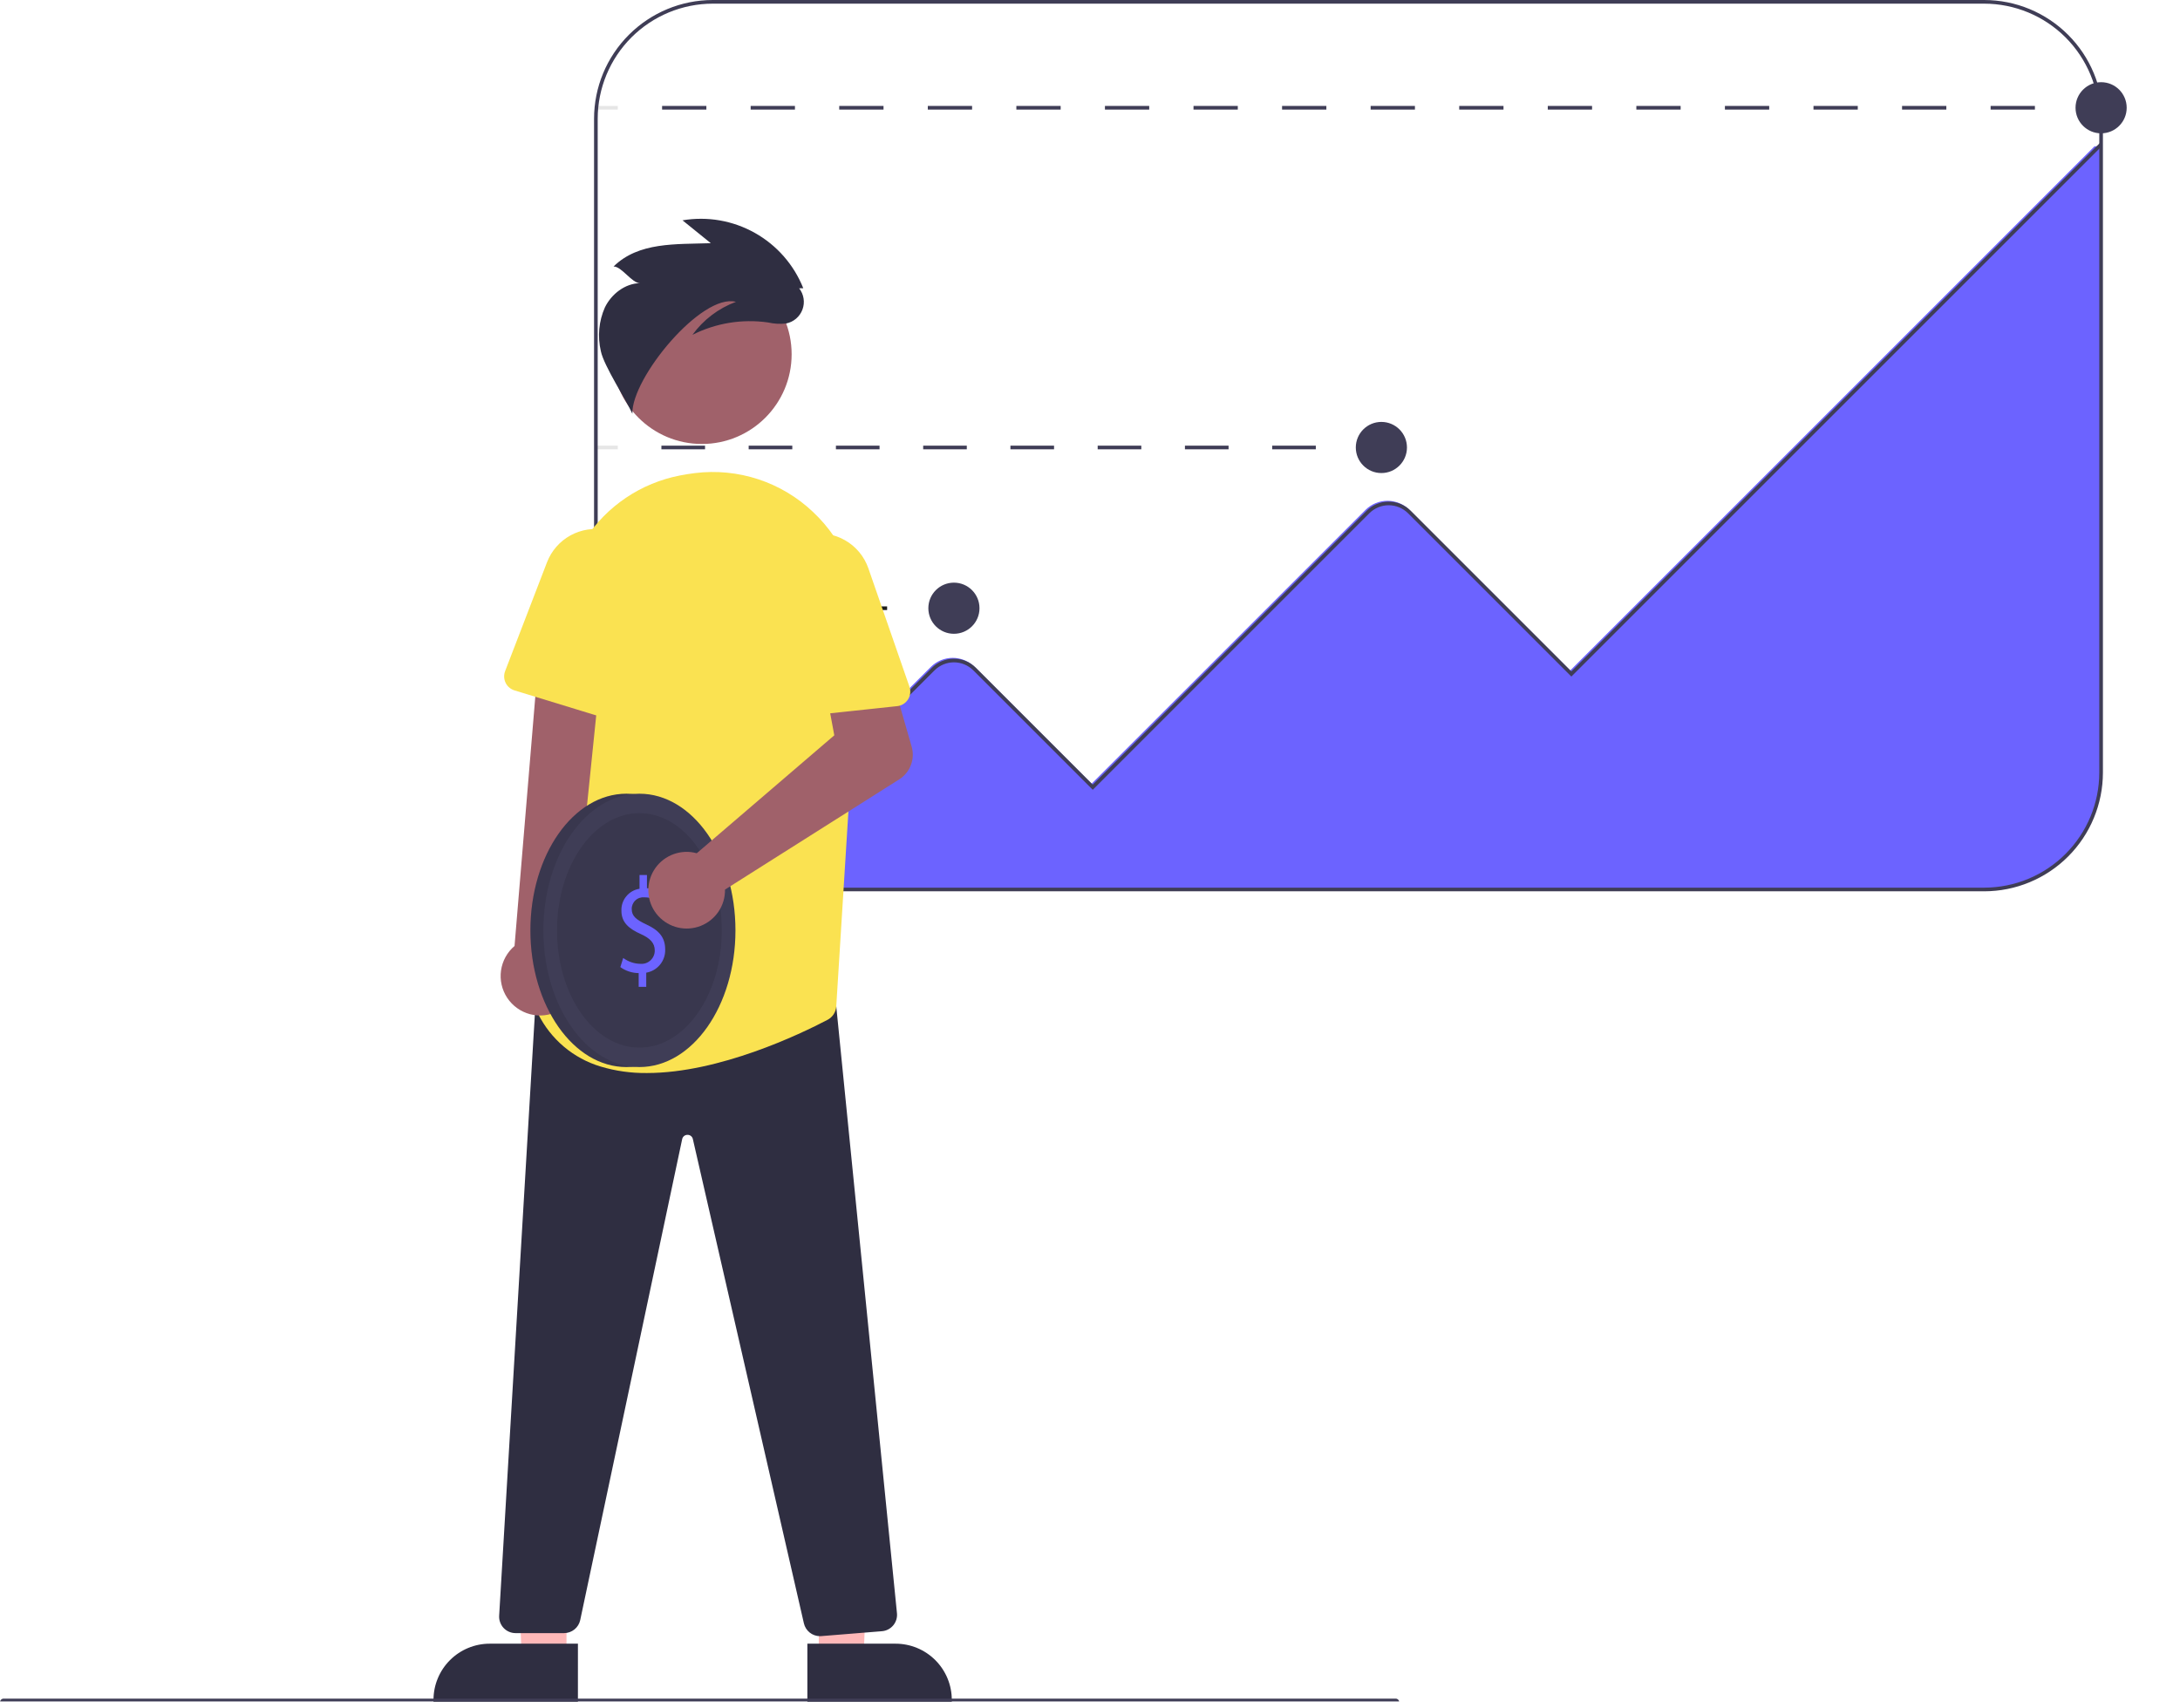 <svg width="208" height="163" viewBox="0 0 208 163" fill="none" xmlns="http://www.w3.org/2000/svg">
<g clip-path="url(#clip0_347_8763)">
<path d="M200.472 10.109H198.381V10.458H200.472V10.109Z" fill="#E6E6E6"/>
<path d="M194.156 10.458H189.931V10.109H194.156V10.458ZM185.706 10.458H181.481V10.109H185.706L185.706 10.458ZM177.255 10.458H173.03V10.109H177.255V10.458ZM168.805 10.458H164.579V10.109H168.805V10.458ZM160.354 10.458H156.129V10.109H160.354V10.458ZM151.903 10.458H147.678V10.109H151.903V10.458ZM143.453 10.458H139.228V10.109H143.453V10.458ZM135.002 10.458H130.777V10.109H135.002V10.458ZM126.552 10.458H122.326V10.109H126.552V10.458ZM118.101 10.458H113.876V10.109H118.101V10.458ZM109.65 10.458H105.425V10.109H109.65V10.458ZM101.2 10.458H96.974V10.109H101.2V10.458ZM92.749 10.458H88.524V10.109H92.749V10.458ZM84.299 10.458H80.073V10.109H84.299V10.458ZM75.848 10.458H71.623V10.109H75.848V10.458ZM67.397 10.458H63.172V10.109H67.397V10.458Z" fill="#3F3D56"/>
<path d="M58.945 10.109H56.853V10.458H58.945V10.109Z" fill="#E6E6E6"/>
<path d="M131.801 42.528H129.709V42.876H131.801V42.528Z" fill="#E6E6E6"/>
<path d="M125.546 42.876H121.383V42.528H125.546V42.876ZM117.221 42.876H113.058V42.528H117.221V42.876ZM108.895 42.876H104.733V42.528H108.895V42.876ZM100.57 42.876H96.408V42.528H100.57V42.876ZM92.245 42.876H88.083V42.528H92.245V42.876ZM83.92 42.876H79.758V42.528H83.92V42.876ZM75.595 42.876H71.433V42.528H75.595L75.595 42.876ZM67.27 42.876H63.107V42.528H67.27V42.876Z" fill="#3F3D56"/>
<path d="M58.945 42.528H56.853V42.876H58.945V42.528Z" fill="#E6E6E6"/>
<path d="M91.015 57.866H88.924V58.214H91.015V57.866Z" fill="#E6E6E6"/>
<path d="M84.642 58.214H80.359V57.866H84.642V58.214ZM76.076 58.214H71.794V57.866H76.076V58.214ZM67.511 58.214H63.228V57.866H67.511V58.214Z" fill="#1E1E1E"/>
<path d="M58.945 57.866H56.853V58.214H58.945V57.866Z" fill="#E6E6E6"/>
<path d="M200.532 13.947V73.646C200.528 76.65 199.334 79.529 197.21 81.653C195.086 83.777 192.206 84.972 189.203 84.975H67.894C66.304 84.976 64.731 84.642 63.279 83.993C61.827 83.344 60.529 82.396 59.469 81.21V80.677C60.489 81.905 61.766 82.895 63.209 83.577C64.653 84.259 66.228 84.617 67.825 84.627L88.806 63.645C89.081 63.37 89.408 63.152 89.767 63.003C90.127 62.854 90.512 62.777 90.901 62.777C91.29 62.777 91.675 62.854 92.035 63.003C92.394 63.152 92.721 63.37 92.996 63.645L104.147 74.793L130.288 48.656C130.563 48.381 130.89 48.162 131.249 48.014C131.609 47.865 131.994 47.788 132.383 47.788C132.772 47.788 133.157 47.865 133.517 48.014C133.876 48.162 134.203 48.381 134.478 48.656L149.812 63.987L199.838 13.964L200.183 13.954L200.344 13.95L200.532 13.947Z" fill="#6C63FF"/>
<path d="M189.317 85.055H68.009C65.005 85.052 62.126 83.857 60.002 81.734C57.878 79.61 56.683 76.73 56.68 73.726V11.329C56.683 8.325 57.878 5.446 60.002 3.322C62.126 1.198 65.005 0.003 68.009 0H189.317C192.321 0.003 195.201 1.198 197.325 3.322C199.448 5.446 200.643 8.325 200.646 11.329V73.726C200.643 76.73 199.448 79.61 197.325 81.734C195.201 83.857 192.321 85.052 189.317 85.055ZM68.009 0.349C65.098 0.352 62.307 1.51 60.248 3.568C58.19 5.627 57.032 8.418 57.028 11.329V73.726C57.032 76.638 58.19 79.429 60.248 81.487C62.307 83.546 65.098 84.704 68.009 84.707H189.317C192.229 84.704 195.02 83.546 197.078 81.487C199.137 79.429 200.295 76.638 200.298 73.726V11.329C200.295 8.418 199.137 5.627 197.078 3.568C195.02 1.51 192.229 0.352 189.317 0.349H68.009Z" fill="#3F3D56"/>
<path d="M68.133 85.004L67.887 84.758L88.922 63.723C89.478 63.168 90.231 62.856 91.017 62.856C91.802 62.856 92.556 63.168 93.112 63.723L104.263 74.874L130.404 48.734C130.96 48.179 131.713 47.867 132.499 47.867C133.284 47.867 134.038 48.179 134.594 48.734L149.928 64.068L200.35 13.646L200.597 13.892L149.928 64.561L134.347 48.98C134.105 48.737 133.816 48.545 133.499 48.413C133.182 48.282 132.842 48.214 132.499 48.214C132.155 48.214 131.815 48.282 131.498 48.413C131.181 48.545 130.893 48.737 130.65 48.98L104.263 75.367L92.865 63.969C92.375 63.48 91.71 63.205 91.017 63.205C90.324 63.205 89.659 63.48 89.168 63.969L68.133 85.004Z" fill="#3F3D56"/>
<path d="M91.016 60.48C92.364 60.48 93.456 59.388 93.456 58.04C93.456 56.692 92.364 55.6 91.016 55.6C89.669 55.6 88.576 56.692 88.576 58.04C88.576 59.388 89.669 60.48 91.016 60.48Z" fill="#3F3D56"/>
<path d="M131.801 45.142C133.149 45.142 134.242 44.05 134.242 42.702C134.242 41.354 133.149 40.262 131.801 40.262C130.454 40.262 129.361 41.354 129.361 42.702C129.361 44.05 130.454 45.142 131.801 45.142Z" fill="#3F3D56"/>
<path d="M200.473 12.723C201.821 12.723 202.913 11.631 202.913 10.283C202.913 8.936 201.821 7.843 200.473 7.843C199.126 7.843 198.033 8.936 198.033 10.283C198.033 11.631 199.126 12.723 200.473 12.723Z" fill="#3F3D56"/>
<path d="M54.051 158.246H49.777L49.139 141.762L54.052 141.763L54.051 158.246Z" fill="#FFB8B8"/>
<path d="M55.141 162.389L41.361 162.389V162.214C41.361 161.51 41.5 160.812 41.77 160.162C42.039 159.511 42.434 158.92 42.932 158.422C43.43 157.924 44.022 157.529 44.672 157.259C45.323 156.99 46.02 156.851 46.725 156.851H46.725L55.142 156.851L55.141 162.389Z" fill="#2F2E41"/>
<path d="M78.124 158.246H82.397L83.036 141.762L78.123 141.763L78.124 158.246Z" fill="#FFB8B8"/>
<path d="M77.033 156.851L85.449 156.851H85.45C86.154 156.851 86.852 156.99 87.502 157.259C88.153 157.529 88.744 157.924 89.242 158.422C89.74 158.92 90.135 159.511 90.405 160.162C90.675 160.812 90.813 161.51 90.813 162.214V162.389L77.033 162.389L77.033 156.851Z" fill="#2F2E41"/>
<path d="M78.233 156.134C77.877 156.133 77.531 156.011 77.253 155.788C76.975 155.565 76.78 155.254 76.701 154.906L66.109 108.705C66.086 108.587 66.022 108.482 65.929 108.407C65.835 108.332 65.719 108.292 65.599 108.295H65.596C65.476 108.293 65.359 108.333 65.266 108.409C65.173 108.485 65.109 108.592 65.087 108.71L55.36 154.6C55.284 154.951 55.091 155.265 54.812 155.491C54.532 155.717 54.185 155.841 53.825 155.843H49.192C48.978 155.843 48.766 155.799 48.57 155.714C48.374 155.63 48.197 155.506 48.05 155.35C47.904 155.195 47.79 155.011 47.717 154.81C47.644 154.609 47.613 154.395 47.626 154.182L51.077 96.018L52.466 95.607L52.492 95.607L79.772 95.846L85.582 153.946C85.602 154.153 85.581 154.362 85.52 154.561C85.458 154.76 85.358 154.945 85.224 155.104C85.091 155.264 84.927 155.396 84.742 155.491C84.557 155.587 84.355 155.645 84.147 155.661L78.359 156.129C78.317 156.132 78.275 156.134 78.233 156.134Z" fill="#2F2E41"/>
<path d="M66.97 42.367C71.698 42.367 75.532 38.534 75.532 33.806C75.532 29.077 71.698 25.244 66.97 25.244C62.241 25.244 58.408 29.077 58.408 33.806C58.408 38.534 62.241 42.367 66.97 42.367Z" fill="#A0616A"/>
<path d="M61.725 102.395C60.224 102.413 58.727 102.203 57.289 101.77C56.009 101.385 54.822 100.741 53.801 99.879C52.78 99.017 51.945 97.956 51.35 96.76C51.161 96.4 51.119 95.98 51.233 95.59C52.177 92.368 56.74 75.616 53.829 62.299C53.418 60.449 53.384 58.535 53.728 56.672C54.073 54.809 54.789 53.033 55.835 51.453C56.856 49.885 58.182 48.538 59.735 47.494C61.288 46.45 63.035 45.729 64.873 45.374L64.873 45.374C65.356 45.279 65.841 45.202 66.316 45.144C68.347 44.894 70.408 45.096 72.352 45.735C74.296 46.375 76.074 47.436 77.56 48.843C79.09 50.278 80.284 52.033 81.056 53.984C81.829 55.934 82.16 58.031 82.028 60.124L79.79 96.03C79.775 96.299 79.689 96.559 79.543 96.786C79.396 97.012 79.194 97.196 78.954 97.321C76.377 98.671 68.636 102.395 61.725 102.395Z" fill="#FAE251"/>
<path d="M53.232 96.499C53.722 96.255 54.153 95.907 54.494 95.478C54.834 95.05 55.077 94.552 55.205 94.02C55.333 93.487 55.342 92.934 55.233 92.397C55.123 91.861 54.897 91.355 54.571 90.915L57.371 63.537H51.32L49.094 90.27C48.392 90.868 47.933 91.701 47.804 92.614C47.676 93.527 47.886 94.455 48.397 95.223C48.907 95.99 49.68 96.544 50.572 96.78C51.463 97.015 52.409 96.915 53.232 96.499Z" fill="#A0616A"/>
<path d="M57.798 50.576C58.98 50.813 60.035 51.473 60.765 52.432C61.496 53.39 61.853 54.582 61.769 55.785L60.935 67.721C60.92 67.93 60.858 68.134 60.754 68.316C60.65 68.498 60.506 68.654 60.333 68.773C60.16 68.892 59.963 68.97 59.755 69.002C59.548 69.034 59.336 69.019 59.136 68.957L49.088 65.882C48.905 65.825 48.735 65.732 48.59 65.608C48.444 65.484 48.326 65.331 48.242 65.159C48.159 64.987 48.111 64.799 48.103 64.608C48.095 64.417 48.126 64.226 48.194 64.047L52.191 53.658C52.612 52.565 53.405 51.656 54.431 51.092C55.458 50.528 56.65 50.345 57.798 50.576Z" fill="#FAE251"/>
<path d="M76.642 27.503C75.753 25.268 74.124 23.406 72.027 22.227C69.93 21.048 67.493 20.624 65.121 21.025L67.82 23.207C64.466 23.32 60.936 23.08 58.541 25.431C59.303 25.409 60.303 27.04 61.065 27.019C59.64 27.047 58.347 28.049 57.718 29.328C57.134 30.642 56.998 32.111 57.329 33.51C57.611 34.907 59.758 38.181 60.336 39.485C60.237 36.079 66.942 27.955 70.216 28.803C68.552 29.42 67.109 30.516 66.067 31.953C68.295 30.828 70.814 30.416 73.284 30.772C73.847 30.901 74.429 30.934 75.004 30.868C75.356 30.799 75.685 30.64 75.958 30.407C76.231 30.174 76.441 29.875 76.565 29.538C76.69 29.202 76.727 28.839 76.671 28.484C76.616 28.129 76.471 27.794 76.249 27.512L76.642 27.503Z" fill="#2F2E41"/>
<path d="M133.161 162.79H0.349C0.256 162.79 0.167 162.754 0.102 162.688C0.037 162.623 0 162.534 0 162.442C0 162.349 0.037 162.261 0.102 162.195C0.167 162.13 0.256 162.093 0.349 162.093H133.161C133.253 162.093 133.342 162.13 133.407 162.195C133.472 162.261 133.509 162.349 133.509 162.442C133.509 162.534 133.472 162.623 133.407 162.688C133.342 162.754 133.253 162.79 133.161 162.79Z" fill="#3F3D56"/>
<path d="M59.772 101.826C64.833 101.826 68.936 95.987 68.936 88.783C68.936 81.58 64.833 75.741 59.772 75.741C54.71 75.741 50.607 81.58 50.607 88.783C50.607 95.987 54.71 101.826 59.772 101.826Z" fill="#3F3D56"/>
<path opacity="0.1" d="M59.772 101.826C64.833 101.826 68.936 95.987 68.936 88.783C68.936 81.58 64.833 75.741 59.772 75.741C54.71 75.741 50.607 81.58 50.607 88.783C50.607 95.987 54.71 101.826 59.772 101.826Z" fill="black"/>
<path d="M61.008 101.826C66.069 101.826 70.172 95.987 70.172 88.783C70.172 81.58 66.069 75.741 61.008 75.741C55.947 75.741 51.844 81.58 51.844 88.783C51.844 95.987 55.947 101.826 61.008 101.826Z" fill="#3F3D56"/>
<path opacity="0.1" d="M61.007 99.97C65.347 99.97 68.867 94.961 68.867 88.783C68.867 82.605 65.347 77.597 61.007 77.597C56.666 77.597 53.147 82.605 53.147 88.783C53.147 94.961 56.666 99.97 61.007 99.97Z" fill="black"/>
<path d="M60.938 94.172V92.859C60.31 92.853 59.698 92.653 59.188 92.287L59.462 91.416C59.938 91.772 60.515 91.968 61.11 91.975C61.285 91.988 61.461 91.966 61.627 91.908C61.792 91.85 61.944 91.758 62.072 91.638C62.2 91.518 62.302 91.373 62.371 91.211C62.44 91.05 62.474 90.876 62.472 90.701C62.472 89.985 62.026 89.543 61.179 89.153C60.011 88.633 59.291 88.035 59.291 86.904C59.273 86.404 59.438 85.915 59.757 85.529C60.075 85.143 60.524 84.888 61.019 84.811V83.498H61.728V84.759C62.257 84.766 62.773 84.924 63.216 85.214L62.93 86.072C62.505 85.781 62.002 85.627 61.488 85.63C61.333 85.614 61.176 85.631 61.028 85.68C60.879 85.729 60.743 85.809 60.629 85.915C60.514 86.02 60.423 86.15 60.362 86.293C60.301 86.437 60.271 86.592 60.275 86.748C60.275 87.424 60.698 87.762 61.694 88.23C62.873 88.776 63.468 89.452 63.468 90.609C63.484 91.134 63.309 91.647 62.977 92.053C62.645 92.459 62.177 92.731 61.66 92.82V94.172L60.938 94.172Z" fill="#6C63FF"/>
<path d="M65.912 81.311C66.104 81.334 66.293 81.371 66.479 81.423L79.602 70.169L78.835 66.04L84.915 64.067L86.984 71.245C87.151 71.825 87.125 72.444 86.911 73.008C86.697 73.572 86.305 74.051 85.795 74.374L69.175 84.891C69.187 85.634 68.972 86.363 68.56 86.981C68.147 87.599 67.556 88.077 66.865 88.351C66.175 88.624 65.417 88.682 64.693 88.514C63.969 88.347 63.313 87.963 62.812 87.414C62.312 86.865 61.99 86.177 61.891 85.44C61.791 84.704 61.918 83.955 62.254 83.292C62.591 82.63 63.121 82.085 63.774 81.731C64.428 81.378 65.173 81.231 65.912 81.311Z" fill="#A0616A"/>
<path d="M77.157 51.006C78.337 50.76 79.567 50.952 80.615 51.547C81.664 52.141 82.46 53.097 82.855 54.236L86.777 65.54C86.846 65.739 86.869 65.95 86.845 66.158C86.821 66.367 86.75 66.567 86.637 66.744C86.525 66.921 86.374 67.071 86.196 67.182C86.018 67.293 85.817 67.362 85.608 67.384L75.16 68.502C74.969 68.523 74.777 68.504 74.594 68.447C74.412 68.389 74.243 68.295 74.098 68.17C73.954 68.045 73.837 67.891 73.754 67.718C73.671 67.546 73.625 67.358 73.618 67.167L73.212 56.042C73.17 54.872 73.542 53.725 74.264 52.803C74.986 51.881 76.011 51.245 77.157 51.006Z" fill="#FAE251"/>
</g>
<defs>
<clipPath id="clip0_347_8763">
<rect width="208" height="162.363" fill="white"/>
</clipPath>
</defs>
</svg>
